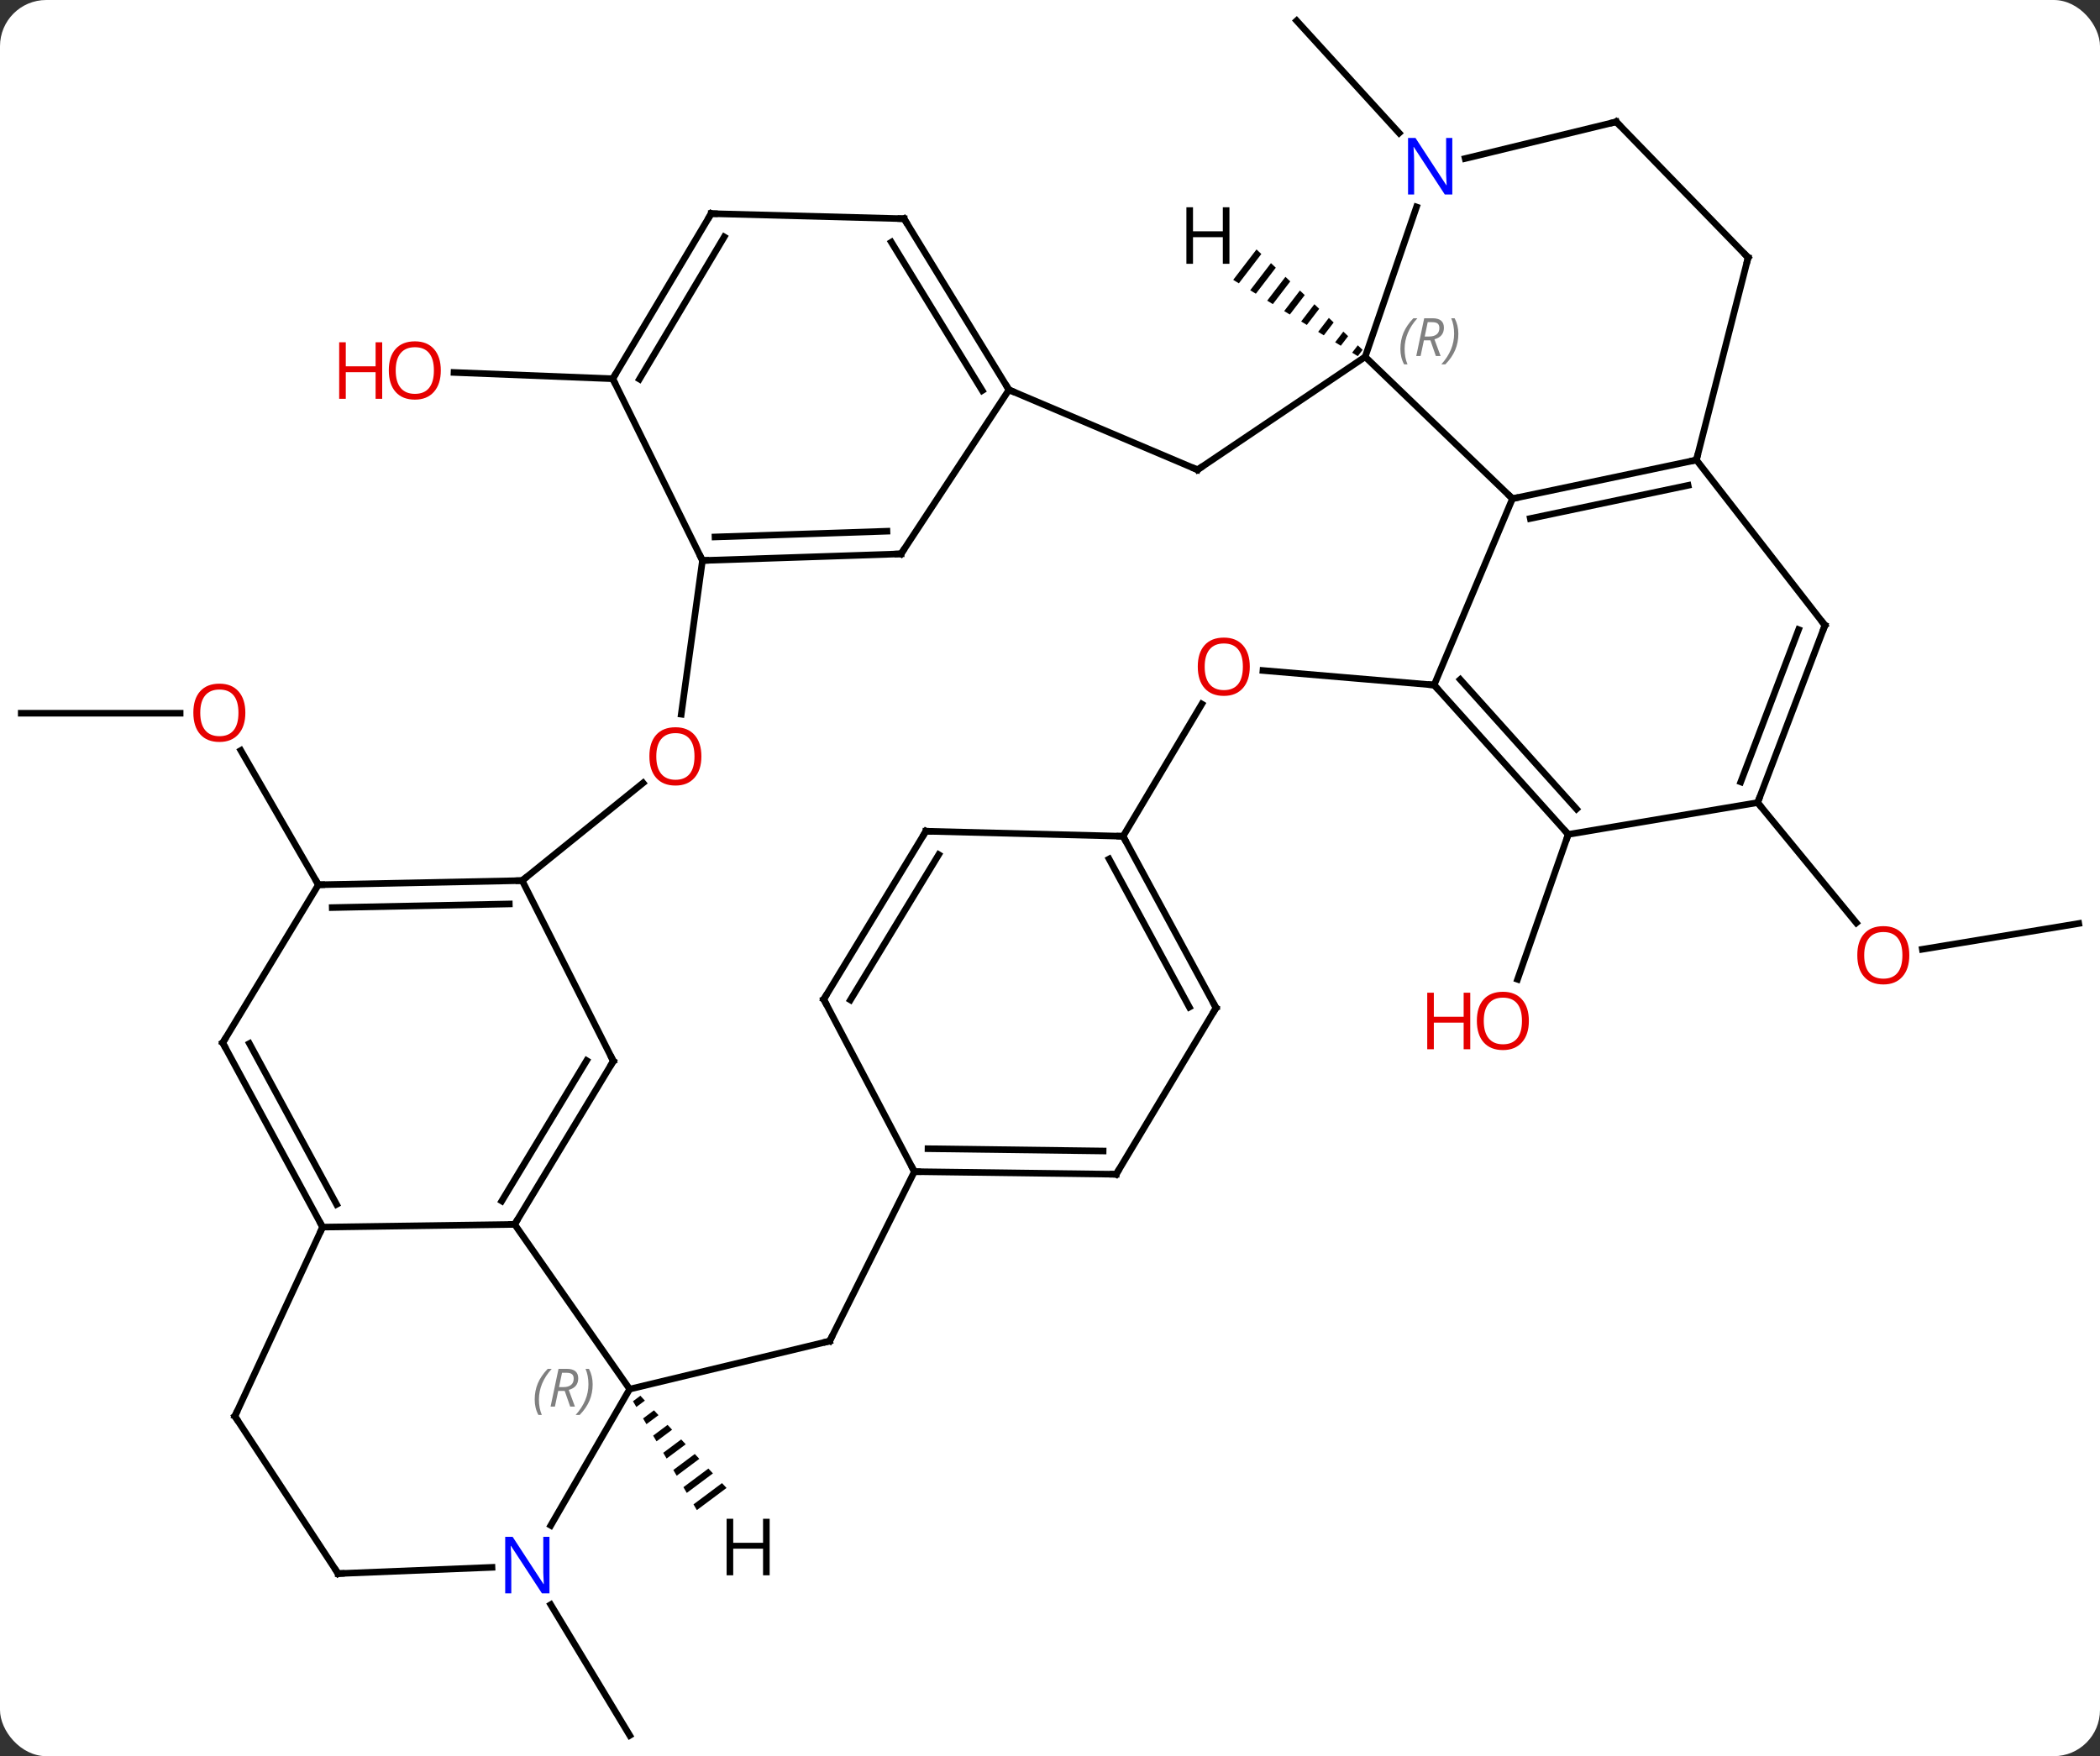 <svg width="318" viewBox="0 0 318 266" style="fill-opacity:1; color-rendering:auto; color-interpolation:auto; text-rendering:auto; stroke:black; stroke-linecap:square; stroke-miterlimit:10; shape-rendering:auto; stroke-opacity:1; fill:black; stroke-dasharray:none; font-weight:normal; stroke-width:1; font-family:'Open Sans'; font-style:normal; stroke-linejoin:miter; font-size:12; stroke-dashoffset:0; image-rendering:auto;" height="266" class="cas-substance-image" xmlns:xlink="http://www.w3.org/1999/xlink" xmlns="http://www.w3.org/2000/svg"><rect x="0" y="0" width="318" height="266" fill="#333333" stroke="none"/><svg class="cas-substance-single-component"><rect y="0" x="0" width="318" stroke="none" ry="7" rx="7" height="266" fill="white" class="cas-substance-group"/><svg y="0" x="0" width="318" viewBox="0 0 318 266" style="fill:black;" height="266" class="cas-substance-single-component-image"><svg><g><g transform="translate(159,133)" style="text-rendering:geometricPrecision; color-rendering:optimizeQuality; color-interpolation:linearRGB; stroke-linecap:butt; image-rendering:optimizeQuality;"><line y2="-6.621" y1="15.335" x2="78.48" x1="70.802" style="fill:none;"/><line y2="-112.85" y1="-129.861" x2="52.87" x1="37.347" style="fill:none;"/><line y2="6.876" y1="10.785" x2="155.784" x1="132.097" style="fill:none;"/><line y2="-11.433" y1="6.784" x2="107.157" x1="122.103" style="fill:none;"/><line y2="-75.633" y1="-76.586" x2="-66.21" x1="-90.25" style="fill:none;"/><line y2="-24.969" y1="-24.969" x2="-155.784" x1="-131.721" style="fill:none;"/><line y2="1.011" y1="-19.333" x2="-110.784" x1="-122.53" style="fill:none;"/><line y2="110.052" y1="129.861" x2="-75.601" x1="-63.636" style="fill:none;"/><line y2="-29.241" y1="-57.471" x2="58.167" x1="70.032" style="fill:none;"/><line y2="-78.954" y1="-57.471" x2="47.727" x1="70.032" style="fill:none;"/><line y2="-63.327" y1="-57.471" x2="97.884" x1="70.032" style="fill:none;"/><line y2="-59.486" y1="-54.462" x2="96.627" x1="72.73" style="fill:none;"/><line y2="-6.621" y1="-29.241" x2="78.48" x1="58.167" style="fill:none;"/><line y2="-10.463" y1="-30.076" x2="79.734" x1="62.121" style="fill:none;"/><line y2="-31.443" y1="-29.241" x2="32.246" x1="58.167" style="fill:none;"/><line y2="-61.842" y1="-78.954" x2="22.338" x1="47.727" style="fill:none;"/><line y2="-101.652" y1="-78.954" x2="55.499" x1="47.727" style="fill:none;"/><line y2="-38.283" y1="-63.327" x2="117.348" x1="97.884" style="fill:none;"/><line y2="-93.987" y1="-63.327" x2="105.717" x1="97.884" style="fill:none;"/><line y2="-11.433" y1="-6.621" x2="107.157" x1="78.48" style="fill:none;"/><line y2="-6.336" y1="-26.36" x2="11.067" x1="22.99" style="fill:none;"/><line y2="-73.953" y1="-61.842" x2="-6.216" x1="22.338" style="fill:none;"/><line y2="-114.549" y1="-108.987" x2="85.749" x1="62.865" style="fill:none;"/><line y2="-11.433" y1="-38.283" x2="107.157" x1="117.348" style="fill:none;"/><line y2="-14.564" y1="-37.636" x2="104.602" x1="113.359" style="fill:none;"/><line y2="-114.549" y1="-93.987" x2="85.749" x1="105.717" style="fill:none;"/><line y2="-7.098" y1="-6.336" x2="-18.795" x1="11.067" style="fill:none;"/><line y2="19.659" y1="-6.336" x2="25.14" x1="11.067" style="fill:none;"/><line y2="19.548" y1="-2.893" x2="21.1" x1="8.951" style="fill:none;"/><line y2="-49.11" y1="-73.953" x2="-22.551" x1="-6.216" style="fill:none;"/><line y2="-99.87" y1="-73.953" x2="-22.095" x1="-6.216" style="fill:none;"/><line y2="-96.319" y1="-73.847" x2="-24.024" x1="-10.256" style="fill:none;"/><line y2="18.366" y1="-7.098" x2="-34.263" x1="-18.795" style="fill:none;"/><line y2="18.456" y1="-3.554" x2="-30.223" x1="-16.853" style="fill:none;"/><line y2="44.862" y1="19.659" x2="10.02" x1="25.14" style="fill:none;"/><line y2="-48.102" y1="-49.11" x2="-52.629" x1="-22.551" style="fill:none;"/><line y2="-51.668" y1="-52.54" x2="-50.727" x1="-24.688" style="fill:none;"/><line y2="-100.644" y1="-99.87" x2="-51.306" x1="-22.095" style="fill:none;"/><line y2="44.463" y1="18.366" x2="-20.538" x1="-34.263" style="fill:none;"/><line y2="44.463" y1="44.862" x2="-20.538" x1="10.02" style="fill:none;"/><line y2="40.99" y1="41.336" x2="-18.472" x1="8.045" style="fill:none;"/><line y2="-24.824" y1="-48.102" x2="-55.837" x1="-52.629" style="fill:none;"/><line y2="-75.633" y1="-48.102" x2="-66.21" x1="-52.629" style="fill:none;"/><line y2="-75.633" y1="-100.644" x2="-66.21" x1="-51.306" style="fill:none;"/><line y2="-75.577" y1="-97.116" x2="-62.169" x1="-49.334" style="fill:none;"/><line y2="70.128" y1="44.463" x2="-33.363" x1="-20.538" style="fill:none;"/><line y2="0.378" y1="-14.411" x2="-79.929" x1="-61.623" style="fill:none;"/><line y2="77.403" y1="70.128" x2="-63.651" x1="-33.363" style="fill:none;"/><line y2="27.72" y1="0.378" x2="-66.123" x1="-79.929" style="fill:none;"/><line y2="1.011" y1="0.378" x2="-110.784" x1="-79.929" style="fill:none;"/><line y2="4.469" y1="3.919" x2="-108.692" x1="-81.877" style="fill:none;"/><line y2="52.452" y1="77.403" x2="-81.066" x1="-63.651" style="fill:none;"/><line y2="98.047" y1="77.403" x2="-75.595" x1="-63.651" style="fill:none;"/><line y2="52.452" y1="27.72" x2="-81.066" x1="-66.123" style="fill:none;"/><line y2="48.913" y1="27.64" x2="-83.017" x1="-70.164" style="fill:none;"/><line y2="24.951" y1="1.011" x2="-125.271" x1="-110.784" style="fill:none;"/><line y2="52.866" y1="52.452" x2="-110.148" x1="-81.066" style="fill:none;"/><line y2="105.345" y1="104.401" x2="-107.802" x1="-84.496" style="fill:none;"/><line y2="52.866" y1="24.951" x2="-110.148" x1="-125.271" style="fill:none;"/><line y2="49.422" y1="25.061" x2="-108.033" x1="-121.231" style="fill:none;"/><line y2="81.507" y1="52.866" x2="-123.435" x1="-110.148" style="fill:none;"/><line y2="81.507" y1="105.345" x2="-123.435" x1="-107.802" style="fill:none;"/><path style="stroke:none;" d="M31.271 -95.218 L27.743 -90.611 L27.743 -90.611 L28.601 -90.085 L28.601 -90.085 L32.001 -94.526 L31.271 -95.218 ZM33.462 -93.144 L30.316 -89.035 L30.316 -89.035 L31.173 -88.51 L31.173 -88.51 L34.192 -92.452 L34.192 -92.452 L33.462 -93.144 ZM35.653 -91.069 L32.889 -87.459 L33.746 -86.934 L33.746 -86.934 L36.383 -90.378 L36.383 -90.378 L35.653 -91.069 ZM37.844 -88.995 L35.461 -85.883 L35.461 -85.883 L36.319 -85.358 L36.319 -85.358 L38.574 -88.304 L38.574 -88.304 L37.844 -88.995 ZM40.035 -86.921 L38.034 -84.308 L38.034 -84.308 L38.892 -83.782 L38.892 -83.782 L40.765 -86.229 L40.765 -86.229 L40.035 -86.921 ZM42.226 -84.847 L40.607 -82.732 L40.607 -82.732 L41.464 -82.207 L41.464 -82.207 L42.956 -84.155 L42.956 -84.155 L42.226 -84.847 ZM44.417 -82.772 L43.18 -81.156 L43.18 -81.156 L44.037 -80.631 L44.037 -80.631 L45.147 -82.081 L45.147 -82.081 L44.417 -82.772 ZM46.608 -80.698 L45.752 -79.58 L45.752 -79.58 L46.61 -79.055 L46.61 -79.055 L47.339 -80.007 L47.339 -80.007 L46.608 -80.698 Z"/><path style="stroke:none;" d="M-62.031 78.409 L-63.148 79.243 L-63.148 79.243 L-62.638 80.111 L-62.638 80.111 L-61.344 79.145 L-61.344 79.145 L-62.031 78.409 ZM-59.97 80.615 L-61.62 81.846 L-61.62 81.846 L-61.111 82.714 L-61.111 82.714 L-59.284 81.35 L-59.284 81.35 L-59.97 80.615 ZM-57.91 82.82 L-60.093 84.449 L-60.093 84.449 L-59.584 85.317 L-59.584 85.317 L-57.224 83.555 L-57.224 83.555 L-57.91 82.82 ZM-55.85 85.025 L-58.566 87.052 L-58.566 87.052 L-58.057 87.92 L-58.057 87.92 L-55.163 85.76 L-55.163 85.76 L-55.85 85.025 ZM-53.79 87.231 L-57.038 89.655 L-57.038 89.655 L-56.529 90.523 L-56.529 90.523 L-53.103 87.966 L-53.103 87.966 L-53.79 87.231 ZM-51.73 89.436 L-55.511 92.258 L-55.511 92.258 L-55.002 93.126 L-55.002 93.126 L-51.043 90.171 L-51.043 90.171 L-51.73 89.436 ZM-49.669 91.641 L-53.984 94.861 L-53.984 94.861 L-53.475 95.729 L-53.475 95.729 L-48.983 92.376 L-48.983 92.376 L-49.669 91.641 Z"/></g><g transform="translate(159,133)" style="fill:rgb(230,0,0); text-rendering:geometricPrecision; color-rendering:optimizeQuality; image-rendering:optimizeQuality; font-family:'Open Sans'; stroke:rgb(230,0,0); color-interpolation:linearRGB;"><path style="stroke:none;" d="M72.514 21.629 Q72.514 23.691 71.475 24.871 Q70.436 26.051 68.593 26.051 Q66.702 26.051 65.671 24.887 Q64.639 23.722 64.639 21.613 Q64.639 19.519 65.671 18.371 Q66.702 17.222 68.593 17.222 Q70.452 17.222 71.483 18.394 Q72.514 19.566 72.514 21.629 ZM65.686 21.629 Q65.686 23.363 66.429 24.269 Q67.171 25.176 68.593 25.176 Q70.014 25.176 70.741 24.277 Q71.468 23.379 71.468 21.629 Q71.468 19.894 70.741 19.004 Q70.014 18.113 68.593 18.113 Q67.171 18.113 66.429 19.012 Q65.686 19.91 65.686 21.629 Z"/><path style="stroke:none;" d="M63.639 25.926 L62.639 25.926 L62.639 21.894 L58.124 21.894 L58.124 25.926 L57.124 25.926 L57.124 17.363 L58.124 17.363 L58.124 21.004 L62.639 21.004 L62.639 17.363 L63.639 17.363 L63.639 25.926 Z"/><path style="stroke:none;" d="M130.124 11.69 Q130.124 13.752 129.084 14.932 Q128.045 16.112 126.202 16.112 Q124.311 16.112 123.28 14.947 Q122.249 13.783 122.249 11.674 Q122.249 9.58 123.28 8.432 Q124.311 7.283 126.202 7.283 Q128.061 7.283 129.092 8.455 Q130.124 9.627 130.124 11.69 ZM123.295 11.69 Q123.295 13.424 124.038 14.33 Q124.78 15.237 126.202 15.237 Q127.624 15.237 128.35 14.338 Q129.077 13.44 129.077 11.69 Q129.077 9.955 128.35 9.065 Q127.624 8.174 126.202 8.174 Q124.78 8.174 124.038 9.072 Q123.295 9.971 123.295 11.69 Z"/><path style="stroke:none;" d="M-92.249 -76.891 Q-92.249 -74.829 -93.288 -73.649 Q-94.327 -72.469 -96.17 -72.469 Q-98.061 -72.469 -99.092 -73.633 Q-100.124 -74.798 -100.124 -76.907 Q-100.124 -79.001 -99.092 -80.149 Q-98.061 -81.298 -96.17 -81.298 Q-94.311 -81.298 -93.28 -80.126 Q-92.249 -78.954 -92.249 -76.891 ZM-99.077 -76.891 Q-99.077 -75.157 -98.334 -74.251 Q-97.592 -73.344 -96.17 -73.344 Q-94.749 -73.344 -94.022 -74.243 Q-93.295 -75.141 -93.295 -76.891 Q-93.295 -78.626 -94.022 -79.516 Q-94.749 -80.407 -96.17 -80.407 Q-97.592 -80.407 -98.334 -79.508 Q-99.077 -78.61 -99.077 -76.891 Z"/><path style="stroke:none;" d="M-101.124 -72.594 L-102.124 -72.594 L-102.124 -76.626 L-106.639 -76.626 L-106.639 -72.594 L-107.639 -72.594 L-107.639 -81.157 L-106.639 -81.157 L-106.639 -77.516 L-102.124 -77.516 L-102.124 -81.157 L-101.124 -81.157 L-101.124 -72.594 Z"/><path style="stroke:none;" d="M-121.847 -25.039 Q-121.847 -22.977 -122.886 -21.797 Q-123.925 -20.617 -125.768 -20.617 Q-127.659 -20.617 -128.69 -21.782 Q-129.721 -22.946 -129.721 -25.055 Q-129.721 -27.149 -128.69 -28.297 Q-127.659 -29.446 -125.768 -29.446 Q-123.909 -29.446 -122.878 -28.274 Q-121.847 -27.102 -121.847 -25.039 ZM-128.675 -25.039 Q-128.675 -23.305 -127.932 -22.399 Q-127.19 -21.492 -125.768 -21.492 Q-124.347 -21.492 -123.62 -22.391 Q-122.893 -23.289 -122.893 -25.039 Q-122.893 -26.774 -123.62 -27.664 Q-124.347 -28.555 -125.768 -28.555 Q-127.19 -28.555 -127.932 -27.657 Q-128.675 -26.758 -128.675 -25.039 Z"/></g><g transform="translate(159,133)" style="stroke-linecap:butt; text-rendering:geometricPrecision; color-rendering:optimizeQuality; image-rendering:optimizeQuality; font-family:'Open Sans'; color-interpolation:linearRGB; stroke-miterlimit:5;"><path style="fill:none;" d="M70.521 -57.574 L70.032 -57.471 L69.672 -57.818"/><path style="fill:none;" d="M58.501 -28.869 L58.167 -29.241 L57.669 -29.283"/></g><g transform="translate(159,133)" style="stroke-linecap:butt; font-size:8.4px; fill:gray; text-rendering:geometricPrecision; image-rendering:optimizeQuality; color-rendering:optimizeQuality; font-family:'Open Sans'; font-style:italic; stroke:gray; color-interpolation:linearRGB; stroke-miterlimit:5;"><path style="stroke:none;" d="M53.059 -80.139 Q53.059 -81.467 53.527 -82.592 Q53.996 -83.717 55.027 -84.795 L55.637 -84.795 Q54.668 -83.733 54.184 -82.561 Q53.699 -81.389 53.699 -80.155 Q53.699 -78.827 54.137 -77.811 L53.621 -77.811 Q53.059 -78.842 53.059 -80.139 ZM56.619 -81.452 L56.119 -79.077 L55.462 -79.077 L56.665 -84.795 L57.915 -84.795 Q59.65 -84.795 59.65 -83.358 Q59.65 -81.999 58.212 -81.608 L59.15 -79.077 L58.431 -79.077 L57.603 -81.452 L56.619 -81.452 ZM57.197 -84.202 Q56.806 -82.28 56.744 -82.03 L57.4 -82.03 Q58.15 -82.03 58.556 -82.358 Q58.962 -82.686 58.962 -83.311 Q58.962 -83.78 58.705 -83.991 Q58.447 -84.202 57.853 -84.202 L57.197 -84.202 ZM61.836 -82.452 Q61.836 -81.124 61.359 -79.991 Q60.883 -78.858 59.867 -77.811 L59.258 -77.811 Q61.195 -79.967 61.195 -82.452 Q61.195 -83.78 60.758 -84.795 L61.273 -84.795 Q61.836 -83.733 61.836 -82.452 Z"/><path style="fill:none; stroke:black;" d="M97.395 -63.224 L97.884 -63.327 L98.008 -63.811"/><path style="fill:none; stroke:black;" d="M78.146 -6.993 L78.48 -6.621 L78.315 -6.149"/></g><g transform="translate(159,133)" style="stroke-linecap:butt; fill:rgb(230,0,0); text-rendering:geometricPrecision; color-rendering:optimizeQuality; image-rendering:optimizeQuality; font-family:'Open Sans'; stroke:rgb(230,0,0); color-interpolation:linearRGB; stroke-miterlimit:5;"><path style="stroke:none;" d="M30.253 -32.017 Q30.253 -29.955 29.214 -28.775 Q28.175 -27.595 26.332 -27.595 Q24.441 -27.595 23.41 -28.759 Q22.378 -29.924 22.378 -32.033 Q22.378 -34.127 23.41 -35.275 Q24.441 -36.424 26.332 -36.424 Q28.191 -36.424 29.222 -35.252 Q30.253 -34.08 30.253 -32.017 ZM23.425 -32.017 Q23.425 -30.283 24.168 -29.377 Q24.91 -28.47 26.332 -28.47 Q27.753 -28.47 28.48 -29.369 Q29.207 -30.267 29.207 -32.017 Q29.207 -33.752 28.48 -34.642 Q27.753 -35.533 26.332 -35.533 Q24.91 -35.533 24.168 -34.635 Q23.425 -33.736 23.425 -32.017 Z"/><path style="fill:none; stroke:black;" d="M22.753 -62.121 L22.338 -61.842 L21.878 -62.037"/><path style="fill:rgb(0,5,255); stroke:none;" d="M60.922 -103.544 L59.781 -103.544 L55.093 -110.731 L55.047 -110.731 Q55.14 -109.466 55.14 -108.419 L55.14 -103.544 L54.218 -103.544 L54.218 -112.106 L55.343 -112.106 L60.015 -104.95 L60.062 -104.95 Q60.062 -105.106 60.015 -105.966 Q59.968 -106.825 59.984 -107.2 L59.984 -112.106 L60.922 -112.106 L60.922 -103.544 Z"/><path style="fill:none; stroke:black;" d="M117.041 -38.678 L117.348 -38.283 L117.171 -37.816"/><path style="fill:none; stroke:black;" d="M105.593 -93.503 L105.717 -93.987 L105.369 -94.346"/><path style="fill:none; stroke:black;" d="M107.334 -11.9 L107.157 -11.433 L107.474 -11.046"/><path style="fill:none; stroke:black;" d="M11.305 -5.896 L11.067 -6.336 L10.567 -6.349"/><path style="fill:none; stroke:black;" d="M-6.477 -74.379 L-6.216 -73.953 L-5.756 -73.758"/><path style="fill:none; stroke:black;" d="M85.263 -114.431 L85.749 -114.549 L86.097 -114.19"/><path style="fill:none; stroke:black;" d="M-18.295 -7.085 L-18.795 -7.098 L-19.055 -6.671"/><path style="fill:none; stroke:black;" d="M24.902 19.219 L25.14 19.659 L24.883 20.088"/><path style="fill:none; stroke:black;" d="M-22.276 -49.528 L-22.551 -49.11 L-23.051 -49.093"/><path style="fill:none; stroke:black;" d="M-21.834 -99.444 L-22.095 -99.87 L-22.595 -99.883"/><path style="fill:none; stroke:black;" d="M-34.003 17.939 L-34.263 18.366 L-34.03 18.808"/><path style="fill:none; stroke:black;" d="M10.277 44.433 L10.02 44.862 L9.52 44.855"/><path style="fill:none; stroke:black;" d="M-52.129 -48.119 L-52.629 -48.102 L-52.85 -48.55"/><path style="fill:none; stroke:black;" d="M-50.806 -100.631 L-51.306 -100.644 L-51.562 -100.215"/><path style="fill:none; stroke:black;" d="M-20.038 44.469 L-20.538 44.463 L-20.771 44.02"/><path style="stroke:none;" d="M-52.789 -18.436 Q-52.789 -16.374 -53.829 -15.194 Q-54.868 -14.014 -56.711 -14.014 Q-58.602 -14.014 -59.633 -15.178 Q-60.664 -16.343 -60.664 -18.452 Q-60.664 -20.546 -59.633 -21.694 Q-58.602 -22.843 -56.711 -22.843 Q-54.852 -22.843 -53.821 -21.671 Q-52.789 -20.499 -52.789 -18.436 ZM-59.618 -18.436 Q-59.618 -16.702 -58.875 -15.796 Q-58.133 -14.889 -56.711 -14.889 Q-55.289 -14.889 -54.563 -15.788 Q-53.836 -16.686 -53.836 -18.436 Q-53.836 -20.171 -54.563 -21.061 Q-55.289 -21.952 -56.711 -21.952 Q-58.133 -21.952 -58.875 -21.053 Q-59.618 -20.155 -59.618 -18.436 Z"/><path style="fill:none; stroke:black;" d="M-65.954 -76.062 L-66.21 -75.633 L-65.989 -75.185"/><path style="fill:none; stroke:black;" d="M-33.139 69.681 L-33.363 70.128 L-33.849 70.245"/><path style="fill:none; stroke:black;" d="M-80.429 0.388 L-79.929 0.378 L-79.54 0.064"/></g><g transform="translate(159,133)" style="stroke-linecap:butt; font-size:8.4px; fill:gray; text-rendering:geometricPrecision; image-rendering:optimizeQuality; color-rendering:optimizeQuality; font-family:'Open Sans'; font-style:italic; stroke:gray; color-interpolation:linearRGB; stroke-miterlimit:5;"><path style="stroke:none;" d="M-78.031 78.991 Q-78.031 77.663 -77.562 76.538 Q-77.093 75.413 -76.062 74.335 L-75.453 74.335 Q-76.421 75.397 -76.906 76.569 Q-77.39 77.741 -77.39 78.975 Q-77.39 80.304 -76.953 81.319 L-77.468 81.319 Q-78.031 80.288 -78.031 78.991 ZM-74.471 77.679 L-74.971 80.054 L-75.627 80.054 L-74.424 74.335 L-73.174 74.335 Q-71.439 74.335 -71.439 75.772 Q-71.439 77.132 -72.877 77.522 L-71.939 80.054 L-72.658 80.054 L-73.486 77.679 L-74.471 77.679 ZM-73.892 74.929 Q-74.283 76.85 -74.346 77.1 L-73.689 77.1 Q-72.939 77.1 -72.533 76.772 Q-72.127 76.444 -72.127 75.819 Q-72.127 75.35 -72.385 75.14 Q-72.642 74.929 -73.236 74.929 L-73.892 74.929 ZM-69.253 76.679 Q-69.253 78.007 -69.73 79.14 Q-70.207 80.272 -71.222 81.319 L-71.832 81.319 Q-69.894 79.163 -69.894 76.679 Q-69.894 75.35 -70.332 74.335 L-69.816 74.335 Q-69.253 75.397 -69.253 76.679 Z"/><path style="fill:none; stroke:black;" d="M-66.348 27.274 L-66.123 27.72 L-66.382 28.148"/><path style="fill:none; stroke:black;" d="M-110.284 1.001 L-110.784 1.011 L-111.034 0.578"/><path style="fill:none; stroke:black;" d="M-80.807 52.024 L-81.066 52.452 L-81.566 52.459"/></g><g transform="translate(159,133)" style="stroke-linecap:butt; fill:rgb(0,5,255); text-rendering:geometricPrecision; color-rendering:optimizeQuality; image-rendering:optimizeQuality; font-family:'Open Sans'; stroke:rgb(0,5,255); color-interpolation:linearRGB; stroke-miterlimit:5;"><path style="stroke:none;" d="M-75.794 108.34 L-76.935 108.34 L-81.623 101.153 L-81.669 101.153 Q-81.576 102.418 -81.576 103.465 L-81.576 108.34 L-82.498 108.34 L-82.498 99.778 L-81.373 99.778 L-76.701 106.934 L-76.654 106.934 Q-76.654 106.778 -76.701 105.918 Q-76.748 105.059 -76.732 104.684 L-76.732 99.778 L-75.794 99.778 L-75.794 108.34 Z"/><path style="fill:none; stroke:black;" d="M-125.012 24.523 L-125.271 24.951 L-125.033 25.391"/><path style="fill:none; stroke:black;" d="M-110.386 52.426 L-110.148 52.866 L-110.358 53.32"/><path style="fill:none; stroke:black;" d="M-107.302 105.325 L-107.802 105.345 L-108.076 104.927"/><path style="fill:none; stroke:black;" d="M-123.225 81.053 L-123.435 81.507 L-123.161 81.925"/><path style="fill:black; stroke:none;" d="M27.171 -93.044 L26.171 -93.044 L26.171 -97.075 L21.655 -97.075 L21.655 -93.044 L20.655 -93.044 L20.655 -101.606 L21.655 -101.606 L21.655 -97.966 L26.171 -97.966 L26.171 -101.606 L27.171 -101.606 L27.171 -93.044 Z"/><path style="fill:black; stroke:none;" d="M-42.453 105.604 L-43.453 105.604 L-43.453 101.573 L-47.969 101.573 L-47.969 105.604 L-48.969 105.604 L-48.969 97.042 L-47.969 97.042 L-47.969 100.682 L-43.453 100.682 L-43.453 97.042 L-42.453 97.042 L-42.453 105.604 Z"/></g></g></svg></svg></svg></svg>